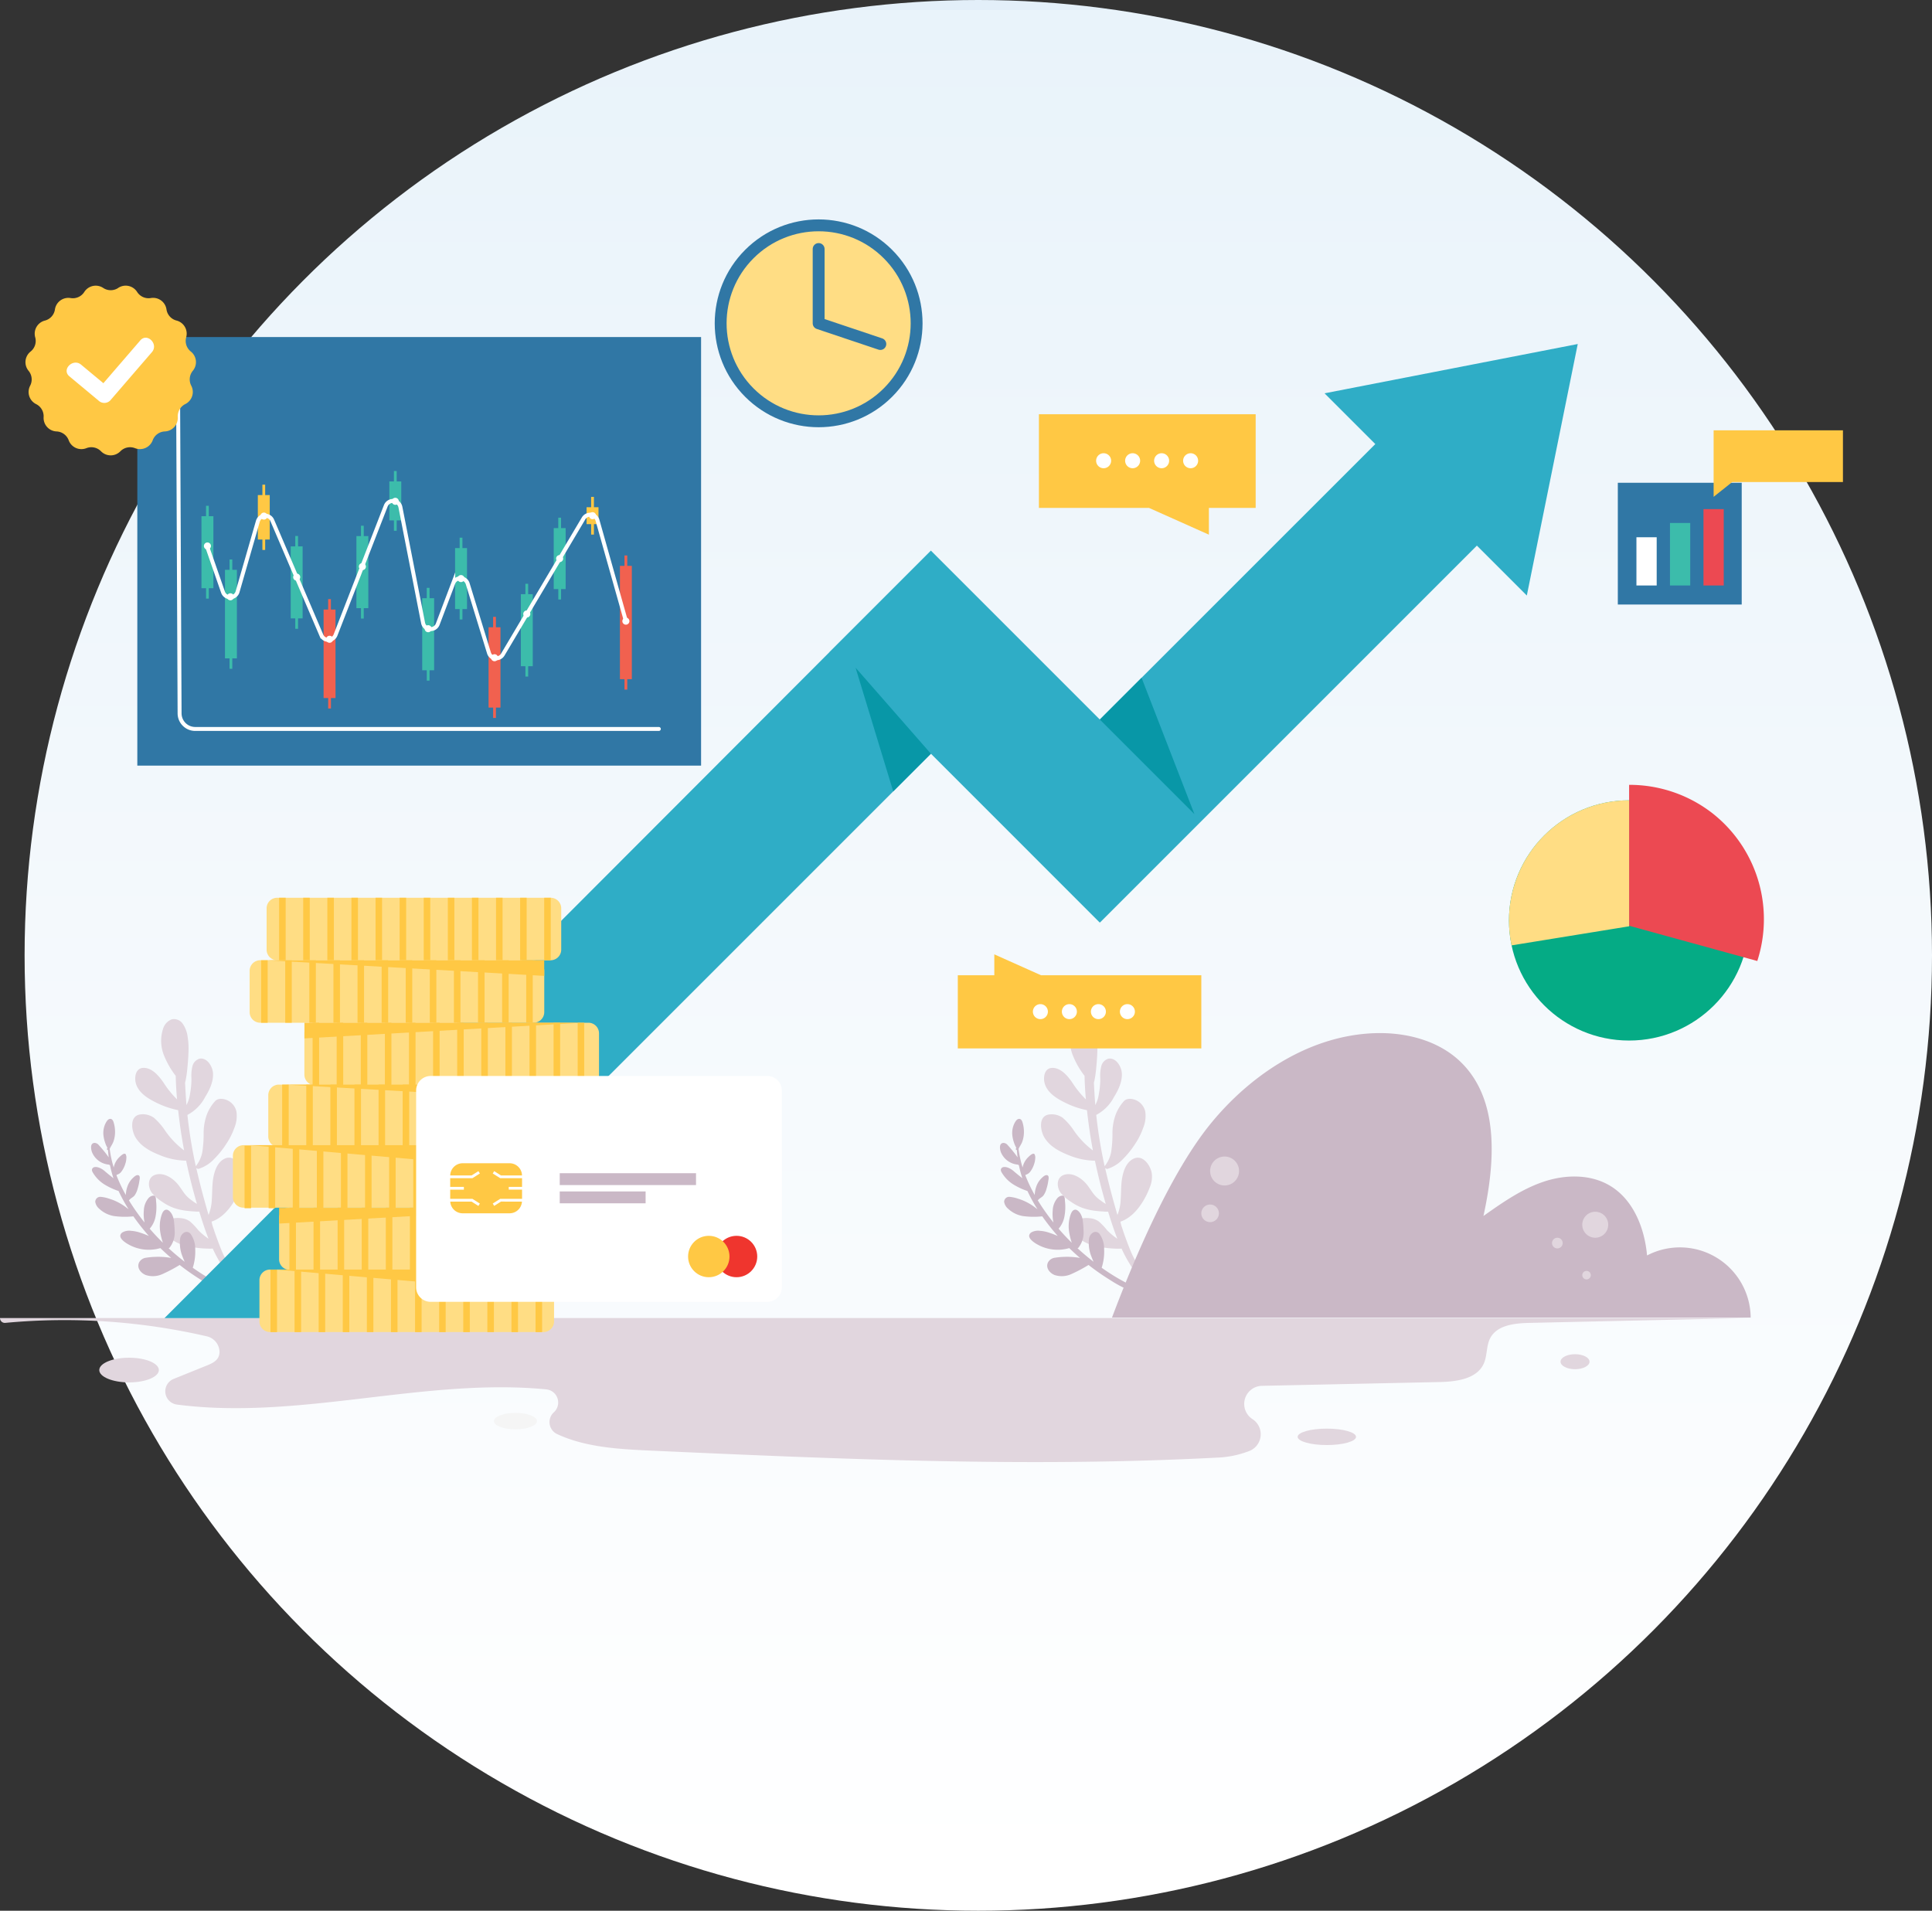 <svg id="_4091365" data-name="4091365" xmlns="http://www.w3.org/2000/svg" xmlns:xlink="http://www.w3.org/1999/xlink" width="488.308" height="482.966" viewBox="0 0 488.308 482.966">
  <rect x="0" y="0" width="488.308" height="482.966" fill="#333333" stroke="none"/>
  <defs>
    <linearGradient id="linear-gradient" x1="0.5" y1="0.986" x2="0.5" y2="-0.004" gradientUnits="objectBoundingBox">
      <stop offset="0" stop-color="#fff"/>
      <stop offset="1" stop-color="#e9f3fa"/>
      <stop offset="1" stop-color="#e3eff9"/>
    </linearGradient>
  </defs>
  <g id="OBJECTS" transform="translate(0)">
    <ellipse id="Ellipse_18" data-name="Ellipse 18" cx="241.046" cy="241.483" rx="241.046" ry="241.483" transform="translate(6.217 0)" fill="url(#linear-gradient)"/>
    <g id="Group_607" data-name="Group 607" transform="translate(0 333.156)">
      <path id="Path_1187" data-name="Path 1187" d="M60.184,428.63a159.828,159.828,0,0,1,50.886,3.392,4.129,4.129,0,0,1,3.253,3.9c.014,2.1-1.685,2.87-3.225,3.49l-8.373,3.385a3.377,3.377,0,0,0,.822,6.478l.08.014c30.921,4,62.463-6.841,93.274-3.852a3.34,3.34,0,0,1,1.971,5.754l-.09.08a3.346,3.346,0,0,0,.857,5.461c7.147,3.336,15.541,3.817,23.545,4.18,47.675,2.139,95.447,4.27,143.1,1.784a24.883,24.883,0,0,0,8.547-1.776,4.556,4.556,0,0,0,.627-7.927c-.049-.028-.1-.063-.139-.09a4.574,4.574,0,0,1,2.475-8.359l44.812-.958c4.3-.09,9.5-.746,11.257-4.667.905-2.027.6-4.458,1.623-6.429,1.707-3.273,6.109-3.768,9.8-3.852q27.69-.616,55.379-1.226H58.84a1.226,1.226,0,0,0,1.344,1.221Z" transform="translate(-58.84 -427.409)" fill="#e1d6de"/>
    </g>
    <g id="Group_608" data-name="Group 608" transform="translate(23.024 257.587)">
      <path id="Path_1188" data-name="Path 1188" d="M130.576,350.479a22.62,22.62,0,0,1-3.051,3.8,9.157,9.157,0,0,1-3.992,2.515.587.587,0,0,1-.432-.195l-.08.063c.014.049.021.1.035.146.885,3.9,1.93,7.774,3.051,11.619a11.589,11.589,0,0,0,.822-3.936c.1-1.4.08-2.8.209-4.2.2-2.156.892-5.11,3.093-6.109,2.3-1.045,4.131,1.6,4.535,3.566a6.832,6.832,0,0,1-.509,3.752,20.083,20.083,0,0,1-1.56,3.267c-1.365,2.278-3.246,4.479-5.823,5.343a8.744,8.744,0,0,0,.445,1.637c.223.69.453,1.372.7,2.048.439,1.212.892,2.424,1.38,3.622a22.672,22.672,0,0,0,1.741,3.4c.606.982,1.219,1.971,1.881,2.919.613.724,1.254,1.421,1.909,2.1.23.244.467.479.7.719a7.437,7.437,0,0,1,.683.724,1.416,1.416,0,0,1,.335.94c-.028.348-.319.627-.669.432a2.63,2.63,0,0,1-.376-.3c-.125-.112-.251-.216-.376-.335-.243-.223-.479-.46-.711-.7l-.014-.014a31.257,31.257,0,0,1-2.64-2.786,35.13,35.13,0,0,1-4.71-7.607.42.42,0,0,1-.146.028,24.763,24.763,0,0,1-6.444-.69,9.565,9.565,0,0,1-4.87-2.564c-1.031-1.226-.926-3.622.773-4.231a6.584,6.584,0,0,1,2.635-.209,4.492,4.492,0,0,1,2.354.864,16.841,16.841,0,0,1,2.027,2.139,16.519,16.519,0,0,0,2.612,2.194c-.6-1.533-1.135-3.086-1.637-4.639-.24-.738-.473-1.483-.7-2.222a7.136,7.136,0,0,1-1.219-.035c-.606-.028-1.212-.08-1.812-.146a15.152,15.152,0,0,1-3.427-.759,12.853,12.853,0,0,1-2.919-1.539,11.784,11.784,0,0,1-2.494-2.132c-1.17-1.421-1.324-4.041.773-4.7,2.014-.634,4.131.69,5.434,2.117.829.913,1.407,2.014,2.194,2.954a8.417,8.417,0,0,0,1.623,1.442,9.5,9.5,0,0,0,1.261.849q-1.578-5.4-2.738-10.923a18.033,18.033,0,0,1-6.631-1.393c-2.41-.958-4.841-2.235-6.193-4.551-.989-1.693-1.526-5.315,1.184-5.733a4.826,4.826,0,0,1,3.513.843A15.817,15.817,0,0,1,115,346.927a21.524,21.524,0,0,0,4.925,5.19q-.659-3.479-1.118-6.994c-.139-1.059-.271-2.117-.39-3.183a22.2,22.2,0,0,1-5.573-1.922c-1.958-.975-4.089-2.243-4.95-4.368-.675-1.651-.4-4.507,1.943-4.4,2.083.09,3.685,2.034,4.79,3.581a24.884,24.884,0,0,0,3.513,4.388c-.174-1.978-.292-3.97-.335-5.949a21.293,21.293,0,0,1-2.842-4.883,9.856,9.856,0,0,1-.3-7.185,3.654,3.654,0,0,1,2.194-2.235,2.7,2.7,0,0,1,2.71,1.118,7.381,7.381,0,0,1,1.254,3.344,18.834,18.834,0,0,1,.209,3.859c-.049,1.477-.174,2.96-.319,4.43-.08.766-.174,1.526-.327,2.285a6.121,6.121,0,0,1-.216.968c.09,1.895.2,3.789.355,5.684a8.495,8.495,0,0,0,.905-2.863,20.652,20.652,0,0,0,.355-3.817,9.89,9.89,0,0,1,.258-3.17,2.6,2.6,0,0,1,1.79-1.874c1.93-.335,3.267,1.978,3.392,3.587.167,2.173-.878,4.34-2,6.137a10.551,10.551,0,0,1-4.465,4.486c.035.348.08.7.118,1.051a119.418,119.418,0,0,0,2.006,11.912,8.163,8.163,0,0,0,1.644-3.553,30.234,30.234,0,0,0,.335-4.827,13.788,13.788,0,0,1,.766-4.542,10.837,10.837,0,0,1,2.145-3.538c.843-.871,2.319-.606,3.281-.1a4.1,4.1,0,0,1,2.1,2.758,7.9,7.9,0,0,1-.544,4.159,17.584,17.584,0,0,1-2.034,4.017Z" transform="translate(-96.417 -318.918)" fill="#e1d6de"/>
      <path id="Path_1189" data-name="Path 1189" d="M123.834,398.14a32.165,32.165,0,0,1-4.041-2.235c-1.3-.8-2.571-1.658-3.811-2.555-.578-.418-1.143-.849-1.707-1.289a37.249,37.249,0,0,1-4.361,2.306,5.785,5.785,0,0,1-4.193.243c-1.254-.488-2.369-1.836-1.685-3.211a2.315,2.315,0,0,1,1.769-1.17,18.03,18.03,0,0,1,2.521-.223,19.279,19.279,0,0,1,2.835.133c.327.035.639.09.958.146q-1.4-1.2-2.715-2.487a10.459,10.459,0,0,1-8.08-.933c-.913-.516-2.988-1.867-1.574-3a3.455,3.455,0,0,1,2.257-.432,9.221,9.221,0,0,1,2.445.516,20.209,20.209,0,0,1,2.041.787q-1.829-2.079-3.455-4.319l-.46-.647a20.094,20.094,0,0,1-4.883-.069,7.218,7.218,0,0,1-3.72-1.825,2.874,2.874,0,0,1-1.031-1.756,1.264,1.264,0,0,1,1.309-1.281,9.066,9.066,0,0,1,2.264.488,13.045,13.045,0,0,1,2.173.885,14.226,14.226,0,0,1,2.139,1.357c.174.133.355.271.537.4a39.826,39.826,0,0,1-2.528-4.6,17.07,17.07,0,0,1-3.615-1.685,8.893,8.893,0,0,1-2.661-2.612c-.279-.439-.7-1-.279-1.483.383-.439,1.118-.292,1.6-.133a4.951,4.951,0,0,1,1.6,1.01c.46.39.92.773,1.393,1.142.223.181.453.355.669.544a29.165,29.165,0,0,1-.885-3.344.254.254,0,0,1-.209-.08.1.1,0,0,1-.021-.028A5.076,5.076,0,0,1,92.1,363.5c-.251-.739-.494-2.188.627-2.292a1.429,1.429,0,0,1,1.135.585c.376.4.738.822,1.087,1.247.411.494.808,1,1.184,1.526l.209.292c-.08-.613-.139-1.226-.174-1.846h0a.24.24,0,0,1-.258-.307c.028-.1.063-.195.1-.286a6.112,6.112,0,0,1-.571-1.277,8.359,8.359,0,0,1-.425-1.846,5.474,5.474,0,0,1,.544-3.065c.23-.425.544-1,1.066-1.087.479-.09.787.335.92.738a8.064,8.064,0,0,1,.369,3.253,6.992,6.992,0,0,1-.39,1.769c-.223.62-.62,1.128-.885,1.721a.52.52,0,0,1-.049.08,26.734,26.734,0,0,0,1.024,4.716,4.9,4.9,0,0,1,1.372-2.564c.279-.271,1.254-1.277,1.644-.78a1.843,1.843,0,0,1,.167,1.079,4.683,4.683,0,0,1-.24,1.277,6.22,6.22,0,0,1-1.1,2.156,2.083,2.083,0,0,1-.864.6,3.427,3.427,0,0,0-.307.16,37.4,37.4,0,0,0,2.39,5.036,6.977,6.977,0,0,1,.639-2.751,5.478,5.478,0,0,1,1.135-1.56c.327-.307.878-.843,1.38-.7.571.16.319,1.094.258,1.5a11.639,11.639,0,0,1-.445,1.95,5.089,5.089,0,0,1-.773,1.685c-.362.445-.933.655-1.3,1.094a.98.98,0,0,1-.118.125q.888,1.452,1.86,2.822,1,1.421,2.09,2.779a10.479,10.479,0,0,1-.181-3.023,5.182,5.182,0,0,1,1.126-3.076,1.836,1.836,0,0,1,1.386-.7c.613.09.544.958.585,1.421a12.994,12.994,0,0,1-.153,3.957,6.5,6.5,0,0,1-1.456,2.988c1.059,1.233,2.173,2.418,3.33,3.553a16.027,16.027,0,0,1-.683-2.821,9.139,9.139,0,0,1,.348-4.18c.188-.544.473-1.268,1.128-1.352.578-.08,1.107.544,1.386.975a4.525,4.525,0,0,1,.613,1.916c.1.766.153,1.547.174,2.319a6.18,6.18,0,0,1-1.268,4.368.422.422,0,0,1-.258.153q1.964,1.808,4.072,3.433c-.195-.418-.369-.843-.529-1.268a9.094,9.094,0,0,1-.639-4.445,2.16,2.16,0,0,1,1.031-1.672,1.249,1.249,0,0,1,1.623.335,6.369,6.369,0,0,1,1.17,3.824,13.333,13.333,0,0,1-.62,4.737c.857.6,1.728,1.184,2.612,1.741.719.453,1.442.885,2.18,1.3s1.511.8,2.243,1.253C125.208,397.442,124.344,398.355,123.834,398.14Z" transform="translate(-91.891 -329.909)" fill="#cab8c6"/>
    </g>
    <g id="Group_609" data-name="Group 609" transform="translate(252.742 257.583)">
      <path id="Path_1190" data-name="Path 1190" d="M460.345,350.478a22.617,22.617,0,0,1-3.051,3.8A9.157,9.157,0,0,1,453.3,356.8a.587.587,0,0,1-.432-.195l-.08.063c.014.049.021.1.035.146.885,3.9,1.93,7.774,3.051,11.619a11.591,11.591,0,0,0,.822-3.936c.1-1.4.08-2.8.209-4.2.2-2.156.892-5.11,3.093-6.109,2.3-1.045,4.131,1.6,4.535,3.566a6.833,6.833,0,0,1-.509,3.752,20.079,20.079,0,0,1-1.566,3.269c-1.365,2.278-3.246,4.479-5.823,5.343a8.743,8.743,0,0,0,.445,1.637c.223.69.453,1.372.7,2.048.439,1.212.892,2.424,1.38,3.622a22.668,22.668,0,0,0,1.741,3.4c.606.982,1.219,1.971,1.881,2.919.613.724,1.253,1.421,1.909,2.1.23.243.467.479.7.719a7.442,7.442,0,0,1,.683.724,1.417,1.417,0,0,1,.334.941c-.028.348-.319.627-.669.432a2.633,2.633,0,0,1-.376-.3c-.125-.112-.251-.216-.376-.335-.243-.223-.479-.46-.711-.7l-.014-.014a31.257,31.257,0,0,1-2.64-2.786,35.127,35.127,0,0,1-4.71-7.607.421.421,0,0,1-.146.028,24.763,24.763,0,0,1-6.444-.69,9.565,9.565,0,0,1-4.87-2.564c-1.031-1.226-.926-3.622.773-4.231a6.584,6.584,0,0,1,2.635-.209,4.492,4.492,0,0,1,2.354.864,16.834,16.834,0,0,1,2.027,2.139,16.517,16.517,0,0,0,2.612,2.194c-.6-1.533-1.135-3.086-1.637-4.639-.24-.739-.467-1.483-.7-2.222a7.133,7.133,0,0,1-1.219-.035c-.606-.028-1.212-.08-1.812-.146a15.156,15.156,0,0,1-3.427-.759,12.855,12.855,0,0,1-2.919-1.539,11.784,11.784,0,0,1-2.494-2.132c-1.17-1.421-1.324-4.041.773-4.7,2.014-.634,4.131.69,5.434,2.117.829.913,1.407,2.014,2.194,2.954a8.417,8.417,0,0,0,1.623,1.442,9.5,9.5,0,0,0,1.261.849q-1.578-5.4-2.738-10.923a18.032,18.032,0,0,1-6.631-1.393c-2.41-.958-4.841-2.236-6.193-4.551-.989-1.693-1.526-5.315,1.184-5.733a4.826,4.826,0,0,1,3.513.843,15.821,15.821,0,0,1,2.689,3.051,21.525,21.525,0,0,0,4.925,5.189q-.659-3.479-1.118-6.994c-.14-1.059-.271-2.117-.39-3.183a22.2,22.2,0,0,1-5.573-1.923c-1.958-.975-4.089-2.243-4.95-4.368-.675-1.651-.4-4.507,1.943-4.4,2.083.09,3.685,2.034,4.79,3.581a24.881,24.881,0,0,0,3.518,4.382c-.174-1.978-.292-3.97-.335-5.949a21.3,21.3,0,0,1-2.842-4.883,9.856,9.856,0,0,1-.3-7.185,3.654,3.654,0,0,1,2.194-2.235,2.7,2.7,0,0,1,2.71,1.118,7.381,7.381,0,0,1,1.253,3.344,18.83,18.83,0,0,1,.209,3.859c-.049,1.477-.174,2.96-.319,4.43-.08.766-.174,1.526-.327,2.285a6.125,6.125,0,0,1-.216.968c.09,1.895.2,3.789.355,5.684a8.5,8.5,0,0,0,.905-2.863,20.653,20.653,0,0,0,.355-3.817,9.891,9.891,0,0,1,.258-3.17,2.6,2.6,0,0,1,1.79-1.874c1.93-.335,3.267,1.978,3.392,3.587.167,2.173-.878,4.34-2,6.137a10.551,10.551,0,0,1-4.465,4.486c.035.348.08.7.118,1.051a119.417,119.417,0,0,0,2.006,11.912,8.164,8.164,0,0,0,1.644-3.553,30.24,30.24,0,0,0,.334-4.827,13.79,13.79,0,0,1,.766-4.542,10.84,10.84,0,0,1,2.145-3.538c.843-.871,2.319-.606,3.281-.1a4.1,4.1,0,0,1,2.1,2.758,7.9,7.9,0,0,1-.544,4.159A17.585,17.585,0,0,1,460.345,350.478Z" transform="translate(-426.188 -318.912)" fill="#e1d6de"/>
      <path id="Path_1191" data-name="Path 1191" d="M453.607,398.14a32.16,32.16,0,0,1-4.041-2.235c-1.3-.8-2.571-1.658-3.811-2.555-.578-.418-1.142-.849-1.707-1.289a37.238,37.238,0,0,1-4.361,2.306,5.785,5.785,0,0,1-4.193.243c-1.253-.488-2.369-1.836-1.685-3.211a2.315,2.315,0,0,1,1.769-1.17,18.039,18.039,0,0,1,2.521-.223,19.278,19.278,0,0,1,2.835.133c.327.035.639.09.958.146q-1.4-1.2-2.714-2.487a10.459,10.459,0,0,1-8.08-.933c-.913-.516-2.988-1.867-1.574-3a3.455,3.455,0,0,1,2.257-.432,9.219,9.219,0,0,1,2.445.516,20.2,20.2,0,0,1,2.041.787q-1.829-2.079-3.455-4.319l-.46-.647a20.094,20.094,0,0,1-4.883-.069,7.217,7.217,0,0,1-3.72-1.825,2.874,2.874,0,0,1-1.031-1.756,1.264,1.264,0,0,1,1.309-1.281,9.066,9.066,0,0,1,2.264.488,13.051,13.051,0,0,1,2.173.885,14.588,14.588,0,0,1,2.139,1.357c.174.133.355.271.536.4a39.821,39.821,0,0,1-2.528-4.6A17.068,17.068,0,0,1,425,371.68a8.893,8.893,0,0,1-2.661-2.612c-.279-.439-.7-1-.279-1.483.383-.439,1.118-.292,1.6-.133a4.951,4.951,0,0,1,1.6,1.01c.46.39.92.773,1.393,1.142.223.181.453.355.669.544a29.162,29.162,0,0,1-.885-3.344.255.255,0,0,1-.209-.08.1.1,0,0,1-.021-.028,5.076,5.076,0,0,1-4.333-3.194c-.251-.738-.494-2.188.627-2.292a1.437,1.437,0,0,1,1.135.585c.376.4.738.822,1.087,1.247.411.494.808,1,1.184,1.526l.209.292c-.08-.613-.14-1.226-.174-1.846h0a.24.24,0,0,1-.258-.307c.028-.1.063-.195.1-.286a6.111,6.111,0,0,1-.571-1.277,8.356,8.356,0,0,1-.425-1.846,5.474,5.474,0,0,1,.544-3.065c.23-.425.544-1,1.066-1.087.479-.09.787.335.92.738a8.064,8.064,0,0,1,.369,3.253,6.994,6.994,0,0,1-.39,1.769c-.223.62-.62,1.128-.885,1.721a.518.518,0,0,1-.049.08,26.739,26.739,0,0,0,1.024,4.716,4.9,4.9,0,0,1,1.372-2.564c.279-.271,1.254-1.277,1.644-.78a1.843,1.843,0,0,1,.167,1.079,4.684,4.684,0,0,1-.239,1.277,6.22,6.22,0,0,1-1.1,2.156,2.082,2.082,0,0,1-.864.6,3.419,3.419,0,0,0-.307.16,37.4,37.4,0,0,0,2.39,5.036,6.976,6.976,0,0,1,.639-2.751,5.473,5.473,0,0,1,1.135-1.56c.327-.307.878-.843,1.38-.7.571.16.319,1.094.258,1.5a11.642,11.642,0,0,1-.446,1.95,5.09,5.09,0,0,1-.773,1.685c-.362.445-.933.655-1.3,1.094a.983.983,0,0,1-.118.125q.888,1.452,1.86,2.822,1,1.421,2.089,2.779a10.478,10.478,0,0,1-.181-3.023,5.181,5.181,0,0,1,1.128-3.079,1.836,1.836,0,0,1,1.386-.7c.613.09.544.958.585,1.421a12.994,12.994,0,0,1-.153,3.957,6.5,6.5,0,0,1-1.456,2.988c1.059,1.233,2.173,2.418,3.33,3.553a16.029,16.029,0,0,1-.683-2.821,9.139,9.139,0,0,1,.348-4.18c.188-.544.473-1.268,1.128-1.352.578-.08,1.107.544,1.386.975a4.525,4.525,0,0,1,.613,1.916c.1.766.153,1.547.174,2.319a6.18,6.18,0,0,1-1.268,4.368.422.422,0,0,1-.258.153q1.964,1.807,4.072,3.433c-.195-.418-.369-.843-.529-1.268a9.094,9.094,0,0,1-.639-4.445,2.16,2.16,0,0,1,1.031-1.672,1.259,1.259,0,0,1,1.63.335,6.369,6.369,0,0,1,1.17,3.824,13.328,13.328,0,0,1-.62,4.737c.857.6,1.728,1.184,2.612,1.741.719.453,1.442.885,2.18,1.3s1.511.8,2.243,1.253C454.978,397.442,454.115,398.355,453.607,398.14Z" transform="translate(-421.665 -329.905)" fill="#cab8c6"/>
    </g>
    <g id="Group_610" data-name="Group 610" transform="translate(41.58 86.955)">
      <path id="Path_1192" data-name="Path 1192" d="M475.722,73.97l-64,12.462,12.832,12.824-69.631,69.625-42.694-42.694-25.666,25.67.014.014L118.53,320.181h51.046L312.232,177.525l42.659,42.666.035-.042.042.042,95.259-95.266,12.622,12.619Z" transform="translate(-118.53 -73.97)" fill="#2fadc6"/>
      <path id="Path_1193" data-name="Path 1193" d="M457.9,205.635l23.9,23.9h0L468.447,195.08Z" transform="translate(-221.497 -110.716)" fill="#0897a7"/>
      <path id="Path_1194" data-name="Path 1194" d="M388.308,213.161,369.27,191.42l9.515,31.263,9.522-9.522" transform="translate(-194.606 -109.605)" fill="#0897a7"/>
    </g>
    <g id="Group_611" data-name="Group 611" transform="translate(281.054 261.125)">
      <path id="Path_1195" data-name="Path 1195" d="M462.31,395.91c5.712-15.144,14.865-36.794,25.161-49.284s25.149-22.089,41.322-22.6c7.85-.251,16.1,1.853,21.716,7.345,9.794,9.571,8.6,25.481,5.685,38.863,4.751-3.357,9.585-6.75,15.089-8.623s11.877-2.02,16.871.958c5.949,3.538,8.777,10.749,9.39,17.644a17.893,17.893,0,0,1,26.191,15.7Z" transform="translate(-462.31 -324.001)" fill="#cab8c6"/>
    </g>
    <g id="Group_631" data-name="Group 631" transform="translate(58.869 226.921)">
      <path id="Path_1227" data-name="Path 1227" d="M227.357,290.7h-69.1a2.679,2.679,0,0,1-2.682-2.682V277.582a2.679,2.679,0,0,1,2.682-2.682h69.1a2.678,2.678,0,0,1,2.682,2.682v10.435a2.683,2.683,0,0,1-2.682,2.682Z" transform="translate(-147.06 -274.9)" fill="#ffdd84"/>
      <path id="Path_1228" data-name="Path 1228" d="M221.2,313.369H152.1a2.679,2.679,0,0,1-2.682-2.681V300.253a2.679,2.679,0,0,1,2.682-2.682h69.1a2.679,2.679,0,0,1,2.682,2.682v10.435A2.687,2.687,0,0,1,221.2,313.369Z" transform="translate(-145.192 -281.778)" fill="#ffdd84"/>
      <path id="Path_1229" data-name="Path 1229" d="M227.967,358.5h-69.1a2.679,2.679,0,0,1-2.682-2.682V345.382a2.679,2.679,0,0,1,2.682-2.682h69.1a2.679,2.679,0,0,1,2.682,2.682v10.435a2.679,2.679,0,0,1-2.682,2.682Z" transform="translate(-147.246 -295.471)" fill="#ffdd84"/>
      <path id="Path_1230" data-name="Path 1230" d="M231.887,403.048h-69.1a2.679,2.679,0,0,1-2.682-2.682V389.932a2.679,2.679,0,0,1,2.682-2.682h69.1a2.679,2.679,0,0,1,2.682,2.682v10.435A2.683,2.683,0,0,1,231.887,403.048Z" transform="translate(-148.435 -308.987)" fill="#ffdd84"/>
      <path id="Path_1231" data-name="Path 1231" d="M224.757,425.61h-69.1a2.679,2.679,0,0,1-2.682-2.682V412.494a2.679,2.679,0,0,1,2.682-2.682h69.1a2.679,2.679,0,0,1,2.682,2.682v10.435A2.683,2.683,0,0,1,224.757,425.61Z" transform="translate(-146.272 -315.833)" fill="#ffdd84"/>
      <path id="Path_1232" data-name="Path 1232" d="M215.127,380.478h-69.1a2.679,2.679,0,0,1-2.682-2.682V367.362a2.679,2.679,0,0,1,2.682-2.682h69.1a2.679,2.679,0,0,1,2.682,2.682V377.8a2.679,2.679,0,0,1-2.682,2.682Z" transform="translate(-143.35 -302.14)" fill="#ffdd84"/>
      <path id="Path_1233" data-name="Path 1233" d="M241.067,336.048h-69.1a2.679,2.679,0,0,1-2.682-2.682V322.932a2.679,2.679,0,0,1,2.682-2.682h69.1a2.679,2.679,0,0,1,2.682,2.682v10.435a2.683,2.683,0,0,1-2.682,2.682Z" transform="translate(-151.22 -288.659)" fill="#ffdd84"/>
      <path id="Path_1234" data-name="Path 1234" d="M155.59,297.58l70.154,3.95v-3.95Z" transform="translate(-147.064 -281.781)" fill="#ffc844"/>
      <path id="Path_1235" data-name="Path 1235" d="M149.61,364.68l70.154,6.046V364.68Z" transform="translate(-145.249 -302.14)" fill="#ffc844"/>
      <path id="Path_1236" data-name="Path 1236" d="M159.18,409.81l70.154,6.04v-6.04Z" transform="translate(-148.153 -315.832)" fill="#ffc844"/>
      <path id="Path_1237" data-name="Path 1237" d="M162.41,342.7l70.154,3.957V342.7Z" transform="translate(-149.133 -295.471)" fill="#ffc844"/>
      <path id="Path_1238" data-name="Path 1238" d="M239.454,320.25,169.3,324.207V320.25Z" transform="translate(-151.224 -288.659)" fill="#ffc844"/>
      <path id="Path_1239" data-name="Path 1239" d="M230.274,387.44,160.12,391.4v-3.96Z" transform="translate(-148.438 -309.045)" fill="#ffc844"/>
      <g id="Group_624" data-name="Group 624" transform="translate(11.682 0)">
        <rect id="Rectangle_971" data-name="Rectangle 971" width="1.651" height="15.798" fill="#ffc844"/>
        <rect id="Rectangle_972" data-name="Rectangle 972" width="1.651" height="15.798" transform="translate(6.088)" fill="#ffc844"/>
        <rect id="Rectangle_973" data-name="Rectangle 973" width="1.651" height="15.798" transform="translate(12.183)" fill="#ffc844"/>
        <rect id="Rectangle_974" data-name="Rectangle 974" width="1.651" height="15.798" transform="translate(18.272)" fill="#ffc844"/>
        <rect id="Rectangle_975" data-name="Rectangle 975" width="1.651" height="15.798" transform="translate(24.367)" fill="#ffc844"/>
        <rect id="Rectangle_976" data-name="Rectangle 976" width="1.651" height="15.798" transform="translate(30.455)" fill="#ffc844"/>
        <rect id="Rectangle_977" data-name="Rectangle 977" width="1.651" height="15.798" transform="translate(36.544)" fill="#ffc844"/>
        <rect id="Rectangle_978" data-name="Rectangle 978" width="1.651" height="15.798" transform="translate(42.639)" fill="#ffc844"/>
        <rect id="Rectangle_979" data-name="Rectangle 979" width="1.651" height="15.798" transform="translate(48.727)" fill="#ffc844"/>
        <rect id="Rectangle_980" data-name="Rectangle 980" width="1.651" height="15.798" transform="translate(54.822)" fill="#ffc844"/>
        <rect id="Rectangle_981" data-name="Rectangle 981" width="1.651" height="15.798" transform="translate(60.91)" fill="#ffc844"/>
        <rect id="Rectangle_982" data-name="Rectangle 982" width="1.651" height="15.798" transform="translate(66.998)" fill="#ffc844"/>
      </g>
      <g id="Group_625" data-name="Group 625" transform="translate(20.138 31.591)">
        <rect id="Rectangle_983" data-name="Rectangle 983" width="1.651" height="15.798" fill="#ffc844"/>
        <rect id="Rectangle_984" data-name="Rectangle 984" width="1.651" height="15.798" transform="translate(6.088)" fill="#ffc844"/>
        <rect id="Rectangle_985" data-name="Rectangle 985" width="1.651" height="15.798" transform="translate(12.183)" fill="#ffc844"/>
        <rect id="Rectangle_986" data-name="Rectangle 986" width="1.651" height="15.798" transform="translate(18.272)" fill="#ffc844"/>
        <rect id="Rectangle_987" data-name="Rectangle 987" width="1.651" height="15.798" transform="translate(24.367)" fill="#ffc844"/>
        <rect id="Rectangle_988" data-name="Rectangle 988" width="1.651" height="15.798" transform="translate(30.455)" fill="#ffc844"/>
        <rect id="Rectangle_989" data-name="Rectangle 989" width="1.651" height="15.798" transform="translate(36.544)" fill="#ffc844"/>
        <rect id="Rectangle_990" data-name="Rectangle 990" width="1.651" height="15.798" transform="translate(42.639)" fill="#ffc844"/>
        <rect id="Rectangle_991" data-name="Rectangle 991" width="1.651" height="15.798" transform="translate(48.727)" fill="#ffc844"/>
        <rect id="Rectangle_992" data-name="Rectangle 992" width="1.651" height="15.798" transform="translate(54.822)" fill="#ffc844"/>
        <rect id="Rectangle_993" data-name="Rectangle 993" width="1.651" height="15.798" transform="translate(60.91)" fill="#ffc844"/>
        <rect id="Rectangle_994" data-name="Rectangle 994" width="1.651" height="15.798" transform="translate(66.998)" fill="#ffc844"/>
      </g>
      <g id="Group_626" data-name="Group 626" transform="translate(2.94 62.68)">
        <rect id="Rectangle_995" data-name="Rectangle 995" width="1.651" height="15.798" fill="#ffc844"/>
        <rect id="Rectangle_996" data-name="Rectangle 996" width="1.651" height="15.798" transform="translate(6.088)" fill="#ffc844"/>
        <rect id="Rectangle_997" data-name="Rectangle 997" width="1.651" height="15.798" transform="translate(12.183)" fill="#ffc844"/>
        <rect id="Rectangle_998" data-name="Rectangle 998" width="1.651" height="15.798" transform="translate(18.272)" fill="#ffc844"/>
        <rect id="Rectangle_999" data-name="Rectangle 999" width="1.651" height="15.798" transform="translate(24.36)" fill="#ffc844"/>
        <rect id="Rectangle_1000" data-name="Rectangle 1000" width="1.651" height="15.798" transform="translate(30.455)" fill="#ffc844"/>
        <rect id="Rectangle_1001" data-name="Rectangle 1001" width="1.651" height="15.798" transform="translate(36.544)" fill="#ffc844"/>
        <rect id="Rectangle_1002" data-name="Rectangle 1002" width="1.651" height="15.798" transform="translate(42.639)" fill="#ffc844"/>
        <rect id="Rectangle_1003" data-name="Rectangle 1003" width="1.651" height="15.798" transform="translate(48.727)" fill="#ffc844"/>
        <rect id="Rectangle_1004" data-name="Rectangle 1004" width="1.651" height="15.798" transform="translate(54.815)" fill="#ffc844"/>
        <rect id="Rectangle_1005" data-name="Rectangle 1005" width="1.651" height="15.798" transform="translate(60.91)" fill="#ffc844"/>
        <rect id="Rectangle_1006" data-name="Rectangle 1006" width="1.651" height="15.798" transform="translate(66.998)" fill="#ffc844"/>
      </g>
      <g id="Group_627" data-name="Group 627" transform="translate(14.28 78.332)">
        <rect id="Rectangle_1007" data-name="Rectangle 1007" width="1.651" height="15.798" fill="#ffc844"/>
        <rect id="Rectangle_1008" data-name="Rectangle 1008" width="1.651" height="15.798" transform="translate(6.095)" fill="#ffc844"/>
        <rect id="Rectangle_1009" data-name="Rectangle 1009" width="1.651" height="15.798" transform="translate(12.183)" fill="#ffc844"/>
        <rect id="Rectangle_1010" data-name="Rectangle 1010" width="1.651" height="15.798" transform="translate(18.278)" fill="#ffc844"/>
        <rect id="Rectangle_1011" data-name="Rectangle 1011" width="1.651" height="15.798" transform="translate(24.367)" fill="#ffc844"/>
        <rect id="Rectangle_1012" data-name="Rectangle 1012" width="1.651" height="15.798" transform="translate(30.455)" fill="#ffc844"/>
        <rect id="Rectangle_1013" data-name="Rectangle 1013" width="1.651" height="15.798" transform="translate(36.55)" fill="#ffc844"/>
        <rect id="Rectangle_1014" data-name="Rectangle 1014" width="1.651" height="15.798" transform="translate(42.639)" fill="#ffc844"/>
        <rect id="Rectangle_1015" data-name="Rectangle 1015" width="1.651" height="15.798" transform="translate(48.733)" fill="#ffc844"/>
        <rect id="Rectangle_1016" data-name="Rectangle 1016" width="1.651" height="15.798" transform="translate(54.822)" fill="#ffc844"/>
        <rect id="Rectangle_1017" data-name="Rectangle 1017" width="1.651" height="15.798" transform="translate(60.91)" fill="#ffc844"/>
        <rect id="Rectangle_1018" data-name="Rectangle 1018" width="1.651" height="15.798" transform="translate(67.005)" fill="#ffc844"/>
      </g>
      <g id="Group_628" data-name="Group 628" transform="translate(9.494 93.999)">
        <rect id="Rectangle_1019" data-name="Rectangle 1019" width="1.651" height="15.798" fill="#ffc844"/>
        <rect id="Rectangle_1020" data-name="Rectangle 1020" width="1.651" height="15.798" transform="translate(6.088)" fill="#ffc844"/>
        <rect id="Rectangle_1021" data-name="Rectangle 1021" width="1.651" height="15.798" transform="translate(12.176)" fill="#ffc844"/>
        <rect id="Rectangle_1022" data-name="Rectangle 1022" width="1.651" height="15.798" transform="translate(18.272)" fill="#ffc844"/>
        <rect id="Rectangle_1023" data-name="Rectangle 1023" width="1.651" height="15.798" transform="translate(24.36)" fill="#ffc844"/>
        <rect id="Rectangle_1024" data-name="Rectangle 1024" width="1.651" height="15.798" transform="translate(30.455)" fill="#ffc844"/>
        <rect id="Rectangle_1025" data-name="Rectangle 1025" width="1.651" height="15.798" transform="translate(36.544)" fill="#ffc844"/>
        <rect id="Rectangle_1026" data-name="Rectangle 1026" width="1.651" height="15.798" transform="translate(42.631)" fill="#ffc844"/>
        <rect id="Rectangle_1027" data-name="Rectangle 1027" width="1.651" height="15.798" transform="translate(48.727)" fill="#ffc844"/>
        <rect id="Rectangle_1028" data-name="Rectangle 1028" width="1.651" height="15.798" transform="translate(54.815)" fill="#ffc844"/>
        <rect id="Rectangle_1029" data-name="Rectangle 1029" width="1.651" height="15.798" transform="translate(60.91)" fill="#ffc844"/>
        <rect id="Rectangle_1030" data-name="Rectangle 1030" width="1.651" height="15.798" transform="translate(66.998)" fill="#ffc844"/>
      </g>
      <g id="Group_629" data-name="Group 629" transform="translate(12.448 47.229)">
        <rect id="Rectangle_1031" data-name="Rectangle 1031" width="1.651" height="15.798" fill="#ffc844"/>
        <rect id="Rectangle_1032" data-name="Rectangle 1032" width="1.651" height="15.798" transform="translate(6.095)" fill="#ffc844"/>
        <rect id="Rectangle_1033" data-name="Rectangle 1033" width="1.651" height="15.798" transform="translate(12.183)" fill="#ffc844"/>
        <rect id="Rectangle_1034" data-name="Rectangle 1034" width="1.651" height="15.798" transform="translate(18.272)" fill="#ffc844"/>
        <rect id="Rectangle_1035" data-name="Rectangle 1035" width="1.651" height="15.798" transform="translate(24.367)" fill="#ffc844"/>
        <rect id="Rectangle_1036" data-name="Rectangle 1036" width="1.651" height="15.798" transform="translate(30.455)" fill="#ffc844"/>
        <rect id="Rectangle_1037" data-name="Rectangle 1037" width="1.651" height="15.798" transform="translate(36.55)" fill="#ffc844"/>
        <rect id="Rectangle_1038" data-name="Rectangle 1038" width="1.651" height="15.798" transform="translate(42.639)" fill="#ffc844"/>
        <rect id="Rectangle_1039" data-name="Rectangle 1039" width="1.651" height="15.798" transform="translate(48.727)" fill="#ffc844"/>
        <rect id="Rectangle_1040" data-name="Rectangle 1040" width="1.651" height="15.798" transform="translate(54.822)" fill="#ffc844"/>
        <rect id="Rectangle_1041" data-name="Rectangle 1041" width="1.651" height="15.798" transform="translate(60.91)" fill="#ffc844"/>
        <rect id="Rectangle_1042" data-name="Rectangle 1042" width="1.651" height="15.798" transform="translate(67.005)" fill="#ffc844"/>
      </g>
      <g id="Group_630" data-name="Group 630" transform="translate(7.133 15.798)">
        <rect id="Rectangle_1043" data-name="Rectangle 1043" width="1.651" height="15.798" fill="#ffc844"/>
        <rect id="Rectangle_1044" data-name="Rectangle 1044" width="1.651" height="15.798" transform="translate(6.088)" fill="#ffc844"/>
        <rect id="Rectangle_1045" data-name="Rectangle 1045" width="1.651" height="15.798" transform="translate(12.176)" fill="#ffc844"/>
        <rect id="Rectangle_1046" data-name="Rectangle 1046" width="1.651" height="15.798" transform="translate(18.272)" fill="#ffc844"/>
        <rect id="Rectangle_1047" data-name="Rectangle 1047" width="1.651" height="15.798" transform="translate(24.36)" fill="#ffc844"/>
        <rect id="Rectangle_1048" data-name="Rectangle 1048" width="1.651" height="15.798" transform="translate(30.455)" fill="#ffc844"/>
        <rect id="Rectangle_1049" data-name="Rectangle 1049" width="1.651" height="15.798" transform="translate(36.544)" fill="#ffc844"/>
        <rect id="Rectangle_1050" data-name="Rectangle 1050" width="1.651" height="15.798" transform="translate(42.631)" fill="#ffc844"/>
        <rect id="Rectangle_1051" data-name="Rectangle 1051" width="1.651" height="15.798" transform="translate(48.727)" fill="#ffc844"/>
        <rect id="Rectangle_1052" data-name="Rectangle 1052" width="1.651" height="15.798" transform="translate(54.815)" fill="#ffc844"/>
        <rect id="Rectangle_1053" data-name="Rectangle 1053" width="1.651" height="15.798" transform="translate(60.91)" fill="#ffc844"/>
        <rect id="Rectangle_1054" data-name="Rectangle 1054" width="1.651" height="15.798" transform="translate(66.998)" fill="#ffc844"/>
      </g>
    </g>
    <g id="Group_632" data-name="Group 632" transform="translate(381.388 198.382)">
      <circle id="Ellipse_38" data-name="Ellipse 38" cx="30.358" cy="30.358" r="30.358" transform="translate(0.003 3.915)" fill="#05ab85"/>
      <path id="Path_1240" data-name="Path 1240" d="M684,267.889a34.031,34.031,0,0,0-13.014-26.784h0a34.13,34.13,0,0,0-21.051-7.175v35.749l.08-.112,32.316,8.888A34.182,34.182,0,0,0,684,267.889Z" transform="translate(-619.569 -233.93)" fill="#ec4952"/>
      <path id="Path_1241" data-name="Path 1241" d="M625.763,241.591a30.358,30.358,0,0,0-18.752,34.62l29.7-4.821V239.55a30.052,30.052,0,0,0-10.947,2.041Z" transform="translate(-606.346 -235.635)" fill="#ffdd84"/>
    </g>
    <rect id="Rectangle_1055" data-name="Rectangle 1055" width="108.327" height="142.488" transform="translate(34.708 193.521) rotate(-90)" fill="#3077a5"/>
    <g id="Group_635" data-name="Group 635" transform="translate(45 96.38)">
      <g id="Group_633" data-name="Group 633" transform="translate(5.921 22.681)">
        <path id="Path_1242" data-name="Path 1242" d="M133.793,132.67h-.7V135.3H131.94v18.2H133.1v2.635h.7V153.5h1.156V135.3h-1.156Z" transform="translate(-131.94 -123.886)" fill="#3cbcab"/>
        <path id="Path_1243" data-name="Path 1243" d="M142.323,152.14h-.7v2.626H140.47v22.382h1.156v2.635h.7v-2.635h1.156V154.766h-1.156Z" transform="translate(-134.528 -129.793)" fill="#3cbcab"/>
        <path id="Path_1244" data-name="Path 1244" d="M154.243,125.01h-.7v2.627H152.39V138.88h1.156v2.626h.7V138.88H155.4V127.637h-1.156Z" transform="translate(-138.144 -121.562)" fill="#ffc844"/>
        <path id="Path_1245" data-name="Path 1245" d="M166.173,143.63h-.7v2.626H164.32v18.2h1.156v2.635h.7v-2.635h1.156v-18.2h-1.156Z" transform="translate(-141.764 -127.211)" fill="#3cbcab"/>
        <path id="Path_1246" data-name="Path 1246" d="M190.013,139.9h-.7v2.626H188.16v18.212h1.156v2.626h.7v-2.626h1.156V142.526h-1.156Z" transform="translate(-148.998 -126.08)" fill="#3cbcab"/>
        <path id="Path_1247" data-name="Path 1247" d="M201.963,120.06h-.7v2.626H200.11v9.85h1.156v2.626h.7v-2.626h1.156v-9.85h-1.156Z" transform="translate(-152.623 -120.06)" fill="#3cbcab"/>
        <path id="Path_1248" data-name="Path 1248" d="M213.883,162.44h-.7v2.626H212.03v18.209h1.156V185.9h.7v-2.626h1.158V165.066h-1.156Z" transform="translate(-156.24 -132.918)" fill="#3cbcab"/>
        <path id="Path_1249" data-name="Path 1249" d="M225.813,144.25h-.7v2.626H223.96v15.416h1.156v2.635h.7v-2.635h1.156V146.876h-1.156Z" transform="translate(-159.859 -127.399)" fill="#3cbcab"/>
        <path id="Path_1250" data-name="Path 1250" d="M237.963,172.97h-.7V175.6H236.11v20.3h1.156v2.626h.7v-2.626h1.156V175.6h-1.156Z" transform="translate(-163.546 -136.113)" fill="#f1614f"/>
        <path id="Path_1251" data-name="Path 1251" d="M249.673,160.97h-.7V163.6H247.82v18.2h1.156v2.626h.7v-2.626h1.156V163.6h-1.156Z" transform="translate(-167.099 -132.472)" fill="#3cbcab"/>
        <path id="Path_1252" data-name="Path 1252" d="M261.6,136.99h-.7v2.626H259.75v15.426h1.158v2.626h.7v-2.626h1.156V139.616H261.6Z" transform="translate(-170.718 -125.197)" fill="#3cbcab"/>
        <path id="Path_1253" data-name="Path 1253" d="M273.523,129.43h-.7v2.626H271.67v4.27h1.156v2.635h.7v-2.635h1.156v-4.27h-1.156Z" transform="translate(-174.335 -122.903)" fill="#ffc844"/>
        <path id="Path_1254" data-name="Path 1254" d="M286.779,153.323h-1.156v-2.635h-.7v2.635H283.77v28.651h1.156V184.6h.7v-2.626h1.156Z" transform="translate(-178.006 -129.353)" fill="#f1614f"/>
        <path id="Path_1255" data-name="Path 1255" d="M179.259,169.166H178.1V166.54h-.7v2.626H176.25v22.382h1.158v2.635h.7v-2.635h1.156Z" transform="translate(-145.384 -134.162)" fill="#f1614f"/>
      </g>
      <path id="Path_1256" data-name="Path 1256" d="M244.954,175.375H127.78a3.951,3.951,0,0,1-3.95-3.95L123.44,87.5" transform="translate(-123.44 -87.5)" fill="none" stroke="#fff" stroke-linecap="round" stroke-linejoin="round" stroke-miterlimit="10" stroke-width="1"/>
      <g id="Group_634" data-name="Group 634" transform="translate(6.534 29.445)">
        <path id="Path_1257" data-name="Path 1257" d="M134.1,142.652l3.942,11.312a1.93,1.93,0,0,0,3.678-.1l5.134-17.826a1.93,1.93,0,0,1,3.629-.223l12.42,29.041a1.931,1.931,0,0,0,3.574-.056l12.705-32.664a1.93,1.93,0,0,1,3.692.327l5.733,29.285a1.93,1.93,0,0,0,3.7.314l3.922-10.358a1.929,1.929,0,0,1,3.65.118l5.378,17.5a1.929,1.929,0,0,0,3.5.418l20.41-34.41a1.931,1.931,0,0,1,3.518.46l7.084,25.119" transform="translate(-133.208 -130.113)" fill="none" stroke="#fff" stroke-linecap="round" stroke-miterlimit="10" stroke-width="1"/>
        <path id="Path_1258" data-name="Path 1258" d="M134.6,146.875a.889.889,0,1,1-.26-.632A.892.892,0,0,1,134.6,146.875Z" transform="translate(-132.82 -134.689)" fill="#fff"/>
        <path id="Path_1259" data-name="Path 1259" d="M166.994,158.175a.889.889,0,1,1-.26-.632A.892.892,0,0,1,166.994,158.175Z" transform="translate(-142.648 -138.117)" fill="#fff"/>
        <path id="Path_1260" data-name="Path 1260" d="M190.824,154.352a.889.889,0,1,1-.26-.632A.892.892,0,0,1,190.824,154.352Z" transform="translate(-149.878 -136.957)" fill="#fff"/>
        <path id="Path_1261" data-name="Path 1261" d="M214.694,176.892a.889.889,0,1,1-.26-.632.892.892,0,0,1,.26.632Z" transform="translate(-157.12 -143.796)" fill="#fff"/>
        <path id="Path_1262" data-name="Path 1262" d="M226.6,158.7a.889.889,0,1,1-.26-.632A.892.892,0,0,1,226.6,158.7Z" transform="translate(-160.734 -138.278)" fill="#fff"/>
        <path id="Path_1263" data-name="Path 1263" d="M250.484,171.542a.892.892,0,1,1-.892-.892A.892.892,0,0,1,250.484,171.542Z" transform="translate(-167.979 -142.173)" fill="#fff"/>
        <path id="Path_1264" data-name="Path 1264" d="M286.434,174.142a.892.892,0,1,1-.892-.892A.9.9,0,0,1,286.434,174.142Z" transform="translate(-178.886 -142.962)" fill="#fff"/>
        <path id="Path_1265" data-name="Path 1265" d="M274.334,135.882a.889.889,0,1,1-.26-.632A.892.892,0,0,1,274.334,135.882Z" transform="translate(-175.215 -131.354)" fill="#fff"/>
        <path id="Path_1266" data-name="Path 1266" d="M262.4,151.442a.889.889,0,1,1-.26-.632A.892.892,0,0,1,262.4,151.442Z" transform="translate(-171.595 -136.074)" fill="#fff"/>
        <path id="Path_1267" data-name="Path 1267" d="M238.774,187.422a.889.889,0,1,1-.26-.632.892.892,0,0,1,.26.632Z" transform="translate(-164.426 -146.992)" fill="#fff"/>
        <path id="Path_1268" data-name="Path 1268" d="M142.944,165.312a.889.889,0,1,1-.26-.632A.892.892,0,0,1,142.944,165.312Z" transform="translate(-135.35 -140.283)" fill="#fff"/>
        <path id="Path_1269" data-name="Path 1269" d="M155.094,136.032a.889.889,0,1,1-.26-.632.892.892,0,0,1,.26.632Z" transform="translate(-139.036 -131.4)" fill="#fff"/>
        <path id="Path_1270" data-name="Path 1270" d="M202.764,130.662a.889.889,0,1,1-.26-.632.892.892,0,0,1,.26.632Z" transform="translate(-153.5 -129.77)" fill="#fff"/>
        <path id="Path_1271" data-name="Path 1271" d="M178.914,180.722a.889.889,0,1,1-.26-.632A.892.892,0,0,1,178.914,180.722Z" transform="translate(-146.264 -144.958)" fill="#fff"/>
      </g>
    </g>
    <g id="Group_649" data-name="Group 649" transform="translate(105.177 271.972)">
      <g id="Group_647" data-name="Group 647" transform="translate(0 0)">
        <path id="Path_1276" data-name="Path 1276" d="M298.586,396.658H213.5a3.673,3.673,0,0,1-3.673-3.673V343.246a3.673,3.673,0,0,1,3.673-3.673h85.085a3.673,3.673,0,0,1,3.673,3.673v49.739a3.673,3.673,0,0,1-3.673,3.673Z" transform="translate(-209.828 -339.573)" fill="#fff"/>
        <path id="Path_1277" data-name="Path 1277" d="M235.022,380.929l-1.713,1.087-.369-.592,1.887-1.191h5.524v-2.326h-3.364v-.7h3.364v-2.194h-5.524l-1.887-1.191.369-.592,1.713,1.087h5.315a3.132,3.132,0,0,0-3.134-3.079h-11.87a3.137,3.137,0,0,0-3.134,3.081H227.6l1.721-1.087.369.592-1.887,1.191H222.19v2.194h3.455v.7H222.19v2.321H227.8l1.888,1.2-.369.592-1.721-1.087h-5.391a3.13,3.13,0,0,0,3.121,2.954h11.875a3.13,3.13,0,0,0,3.121-2.954Z" transform="translate(-213.579 -349.181)" fill="#ffc844"/>
        <g id="Group_645" data-name="Group 645" transform="translate(75.749 40.401)">
          <circle id="Ellipse_39" data-name="Ellipse 39" cx="5.232" cy="5.232" r="5.232" transform="translate(0 0)" fill="#ef352e"/>
        </g>
        <g id="Group_646" data-name="Group 646" transform="translate(68.735 40.401)">
          <circle id="Ellipse_40" data-name="Ellipse 40" cx="5.232" cy="5.232" r="5.232" transform="translate(0 0)" fill="#ffc844"/>
        </g>
      </g>
      <g id="Group_648" data-name="Group 648" transform="translate(36.294 26.072)">
        <line id="Line_35" data-name="Line 35" x2="34.446" fill="none" stroke="#cab8c6" stroke-miterlimit="10" stroke-width="3"/>
        <line id="Line_36" data-name="Line 36" x2="21.706" transform="translate(0 4.611)" fill="none" stroke="#cab8c6" stroke-miterlimit="10" stroke-width="3"/>
      </g>
    </g>
    <g id="Group_651" data-name="Group 651" transform="translate(262.581 104.704)">
      <path id="Path_1278" data-name="Path 1278" d="M463.618,123.127l15.137,6.764v-6.764h11.821V99.45H435.79v23.677Z" transform="translate(-435.79 -99.45)" fill="#ffc844"/>
      <g id="Group_650" data-name="Group 650" transform="translate(14.464 9.864)">
        <path id="Path_1279" data-name="Path 1279" d="M460.343,115.5a1.895,1.895,0,1,1-1.895-1.895A1.895,1.895,0,0,1,460.343,115.5Z" transform="translate(-456.554 -113.61)" fill="#fff"/>
        <path id="Path_1280" data-name="Path 1280" d="M470.869,115.5a1.895,1.895,0,1,1-1.895-1.895A1.895,1.895,0,0,1,470.869,115.5Z" transform="translate(-459.748 -113.61)" fill="#fff"/>
        <path id="Path_1281" data-name="Path 1281" d="M481.389,115.5a1.895,1.895,0,1,1-1.895-1.895A1.895,1.895,0,0,1,481.389,115.5Z" transform="translate(-462.94 -113.61)" fill="#fff"/>
        <path id="Path_1282" data-name="Path 1282" d="M491.909,115.5a1.895,1.895,0,1,1-1.895-1.895,1.895,1.895,0,0,1,1.895,1.895Z" transform="translate(-466.132 -113.61)" fill="#fff"/>
      </g>
    </g>
    <g id="Group_653" data-name="Group 653" transform="translate(242.08 241.229)">
      <path id="Path_1283" data-name="Path 1283" d="M427.411,300.727,415.59,295.44v5.287h-9.23v18.487h61.551V300.727Z" transform="translate(-406.36 -295.44)" fill="#ffc844"/>
      <g id="Group_652" data-name="Group 652" transform="translate(18.982 12.587)">
        <path id="Path_1284" data-name="Path 1284" d="M437.4,315.4a1.895,1.895,0,1,1-1.895-1.895A1.895,1.895,0,0,1,437.4,315.4Z" transform="translate(-433.61 -313.51)" fill="#fff"/>
        <path id="Path_1285" data-name="Path 1285" d="M447.919,315.4a1.895,1.895,0,1,1-1.895-1.895,1.895,1.895,0,0,1,1.895,1.895Z" transform="translate(-436.802 -313.51)" fill="#fff"/>
        <path id="Path_1286" data-name="Path 1286" d="M458.449,315.4a1.895,1.895,0,1,1-1.895-1.895,1.895,1.895,0,0,1,1.895,1.895Z" transform="translate(-439.997 -313.51)" fill="#fff"/>
        <path id="Path_1287" data-name="Path 1287" d="M468.969,315.4a1.895,1.895,0,1,1-1.895-1.895,1.895,1.895,0,0,1,1.895,1.895Z" transform="translate(-443.189 -313.51)" fill="#fff"/>
      </g>
    </g>
    <g id="Group_654" data-name="Group 654" transform="translate(171.887 46.702)">
      <circle id="Ellipse_41" data-name="Ellipse 41" cx="24.764" cy="24.764" r="24.764" transform="translate(0 35.022) rotate(-45)" fill="#ffdd84"/>
      <circle id="Ellipse_42" data-name="Ellipse 42" cx="24.764" cy="24.764" r="24.764" transform="translate(0 35.022) rotate(-45)" fill="none" stroke="#3077a5" stroke-linecap="round" stroke-linejoin="round" stroke-miterlimit="10" stroke-width="3"/>
      <path id="Path_1288" data-name="Path 1288" d="M355.87,39.5V58.28l15.592,5.231" transform="translate(-320.847 -23.259)" fill="none" stroke="#3077a5" stroke-linecap="round" stroke-linejoin="round" stroke-miterlimit="10" stroke-width="3"/>
    </g>
    <g id="Group_659" data-name="Group 659" transform="translate(408.901 108.772)">
      <g id="Group_656" data-name="Group 656" transform="translate(0 13.256)">
        <rect id="Rectangle_1065" data-name="Rectangle 1065" width="31.312" height="30.775" fill="#3077a5"/>
        <g id="Group_655" data-name="Group 655" transform="translate(4.702 6.659)">
          <rect id="Rectangle_1066" data-name="Rectangle 1066" width="5.12" height="12.191" transform="translate(0 7.112)" fill="#fff"/>
          <rect id="Rectangle_1067" data-name="Rectangle 1067" width="5.12" height="15.798" transform="translate(8.477 3.504)" fill="#3cbcab"/>
          <rect id="Rectangle_1068" data-name="Rectangle 1068" width="5.12" height="19.303" transform="translate(16.948)" fill="#ec4952"/>
        </g>
      </g>
      <g id="Group_658" data-name="Group 658" transform="translate(24.213)">
        <g id="Group_657" data-name="Group 657">
          <path id="Path_1289" data-name="Path 1289" d="M685.288,118.365l-4.688,3.74V105.29h32.684v13.075Z" transform="translate(-680.6 -105.29)" fill="#ffc844"/>
        </g>
      </g>
    </g>
    <path id="Path_1290" data-name="Path 1290" d="M248.921,463.893c0,1.15-2.438,2.083-5.44,2.083s-5.44-.933-5.44-2.083,2.438-2.083,5.44-2.083S248.921,462.736,248.921,463.893Z" transform="translate(-113.21 -104.688)" fill="#f5f5f5"/>
    <ellipse id="Ellipse_43" data-name="Ellipse 43" cx="7.53" cy="3.121" rx="7.53" ry="3.121" transform="translate(25.092 343.183)" fill="#e1d6de"/>
    <path id="Path_1291" data-name="Path 1291" d="M544.424,469.606c0,1.15-3.3,2.076-7.377,2.076s-7.377-.933-7.377-2.076,3.3-2.076,7.377-2.076S544.424,468.456,544.424,469.606Z" transform="translate(-201.693 -106.424)" fill="#e1d6de"/>
    <path id="Path_1292" data-name="Path 1292" d="M632.379,442.422c0,1.045-1.637,1.895-3.664,1.895s-3.664-.849-3.664-1.895,1.637-1.895,3.664-1.895S632.379,441.372,632.379,442.422Z" transform="translate(-230.632 -98.231)" fill="#e1d6de"/>
    <path id="Path_1293" data-name="Path 1293" d="M639.5,392.121a3.281,3.281,0,1,1-3.281-3.281,3.28,3.28,0,0,1,3.281,3.281Z" transform="translate(-233.026 -82.549)" fill="#e1d6de"/>
    <ellipse id="Ellipse_44" data-name="Ellipse 44" cx="1.352" cy="1.352" rx="1.352" ry="1.352" transform="translate(392.265 312.853)" fill="#e1d6de"/>
    <path id="Path_1294" data-name="Path 1294" d="M635.1,411.379a1.076,1.076,0,1,1-.315-.764,1.079,1.079,0,0,1,.315.764Z" transform="translate(-233.026 -89.06)" fill="#e1d6de"/>
    <path id="Path_1295" data-name="Path 1295" d="M505.224,372.457a3.657,3.657,0,1,1-3.657-3.657,3.657,3.657,0,0,1,3.657,3.657Z" transform="translate(-192.057 -76.469)" fill="#e1d6de"/>
    <circle id="Ellipse_45" data-name="Ellipse 45" cx="2.229" cy="2.229" r="2.229" transform="translate(303.624 304.459)" fill="#e1d6de"/>
    <g id="Group_662" data-name="Group 662" transform="translate(6.429 72.207)">
      <path id="Path_1296" data-name="Path 1296" d="M91.511,53.371h0A3.425,3.425,0,0,1,96.3,54.388h0a3.424,3.424,0,0,0,3.462,1.539h0a3.419,3.419,0,0,1,3.957,2.874h0a3.415,3.415,0,0,0,2.536,2.814h0a3.42,3.42,0,0,1,2.445,4.231h0a3.421,3.421,0,0,0,1.17,3.6h0a3.416,3.416,0,0,1,.509,4.862h0a3.433,3.433,0,0,0-.4,3.768h0a3.422,3.422,0,0,1-1.511,4.653h0a3.433,3.433,0,0,0-1.895,3.281h0a3.428,3.428,0,0,1-3.273,3.636h0a3.414,3.414,0,0,0-3.065,2.229h0a3.424,3.424,0,0,1-4.465,2h0a3.424,3.424,0,0,0-3.706.787h0a3.419,3.419,0,0,1-4.89,0h0a3.423,3.423,0,0,0-3.706-.787h0a3.419,3.419,0,0,1-4.465-2h0a3.433,3.433,0,0,0-3.065-2.229h0a3.428,3.428,0,0,1-3.273-3.636h0a3.433,3.433,0,0,0-1.893-3.273h0a3.419,3.419,0,0,1-1.511-4.653h0a3.423,3.423,0,0,0-.4-3.768h0a3.423,3.423,0,0,1,.509-4.862h0a3.426,3.426,0,0,0,1.17-3.6h0a3.42,3.42,0,0,1,2.445-4.231h0a3.415,3.415,0,0,0,2.54-2.818h0a3.427,3.427,0,0,1,3.957-2.874h0a3.424,3.424,0,0,0,3.462-1.539h0a3.424,3.424,0,0,1,4.786-1.017h0a3.433,3.433,0,0,0,3.788,0Z" transform="translate(-68.07 -52.799)" fill="#ffc844"/>
      <g id="Group_661" data-name="Group 661" transform="translate(10.414 13.163)">
        <g id="Group_660" data-name="Group 660" transform="translate(0 0)">
          <path id="Path_1297" data-name="Path 1297" d="M101.627,72.381Q96.35,78.5,91.074,84.62h2.954L86.677,78.5c-2.055-1.707-5.023,1.233-2.954,2.954l7.345,6.116a2.115,2.115,0,0,0,2.954,0q5.277-6.123,10.553-12.239c1.748-2.027-1.191-4.995-2.954-2.954Z" transform="translate(-83.021 -71.696)" fill="#fff"/>
        </g>
      </g>
    </g>
  </g>
</svg>
